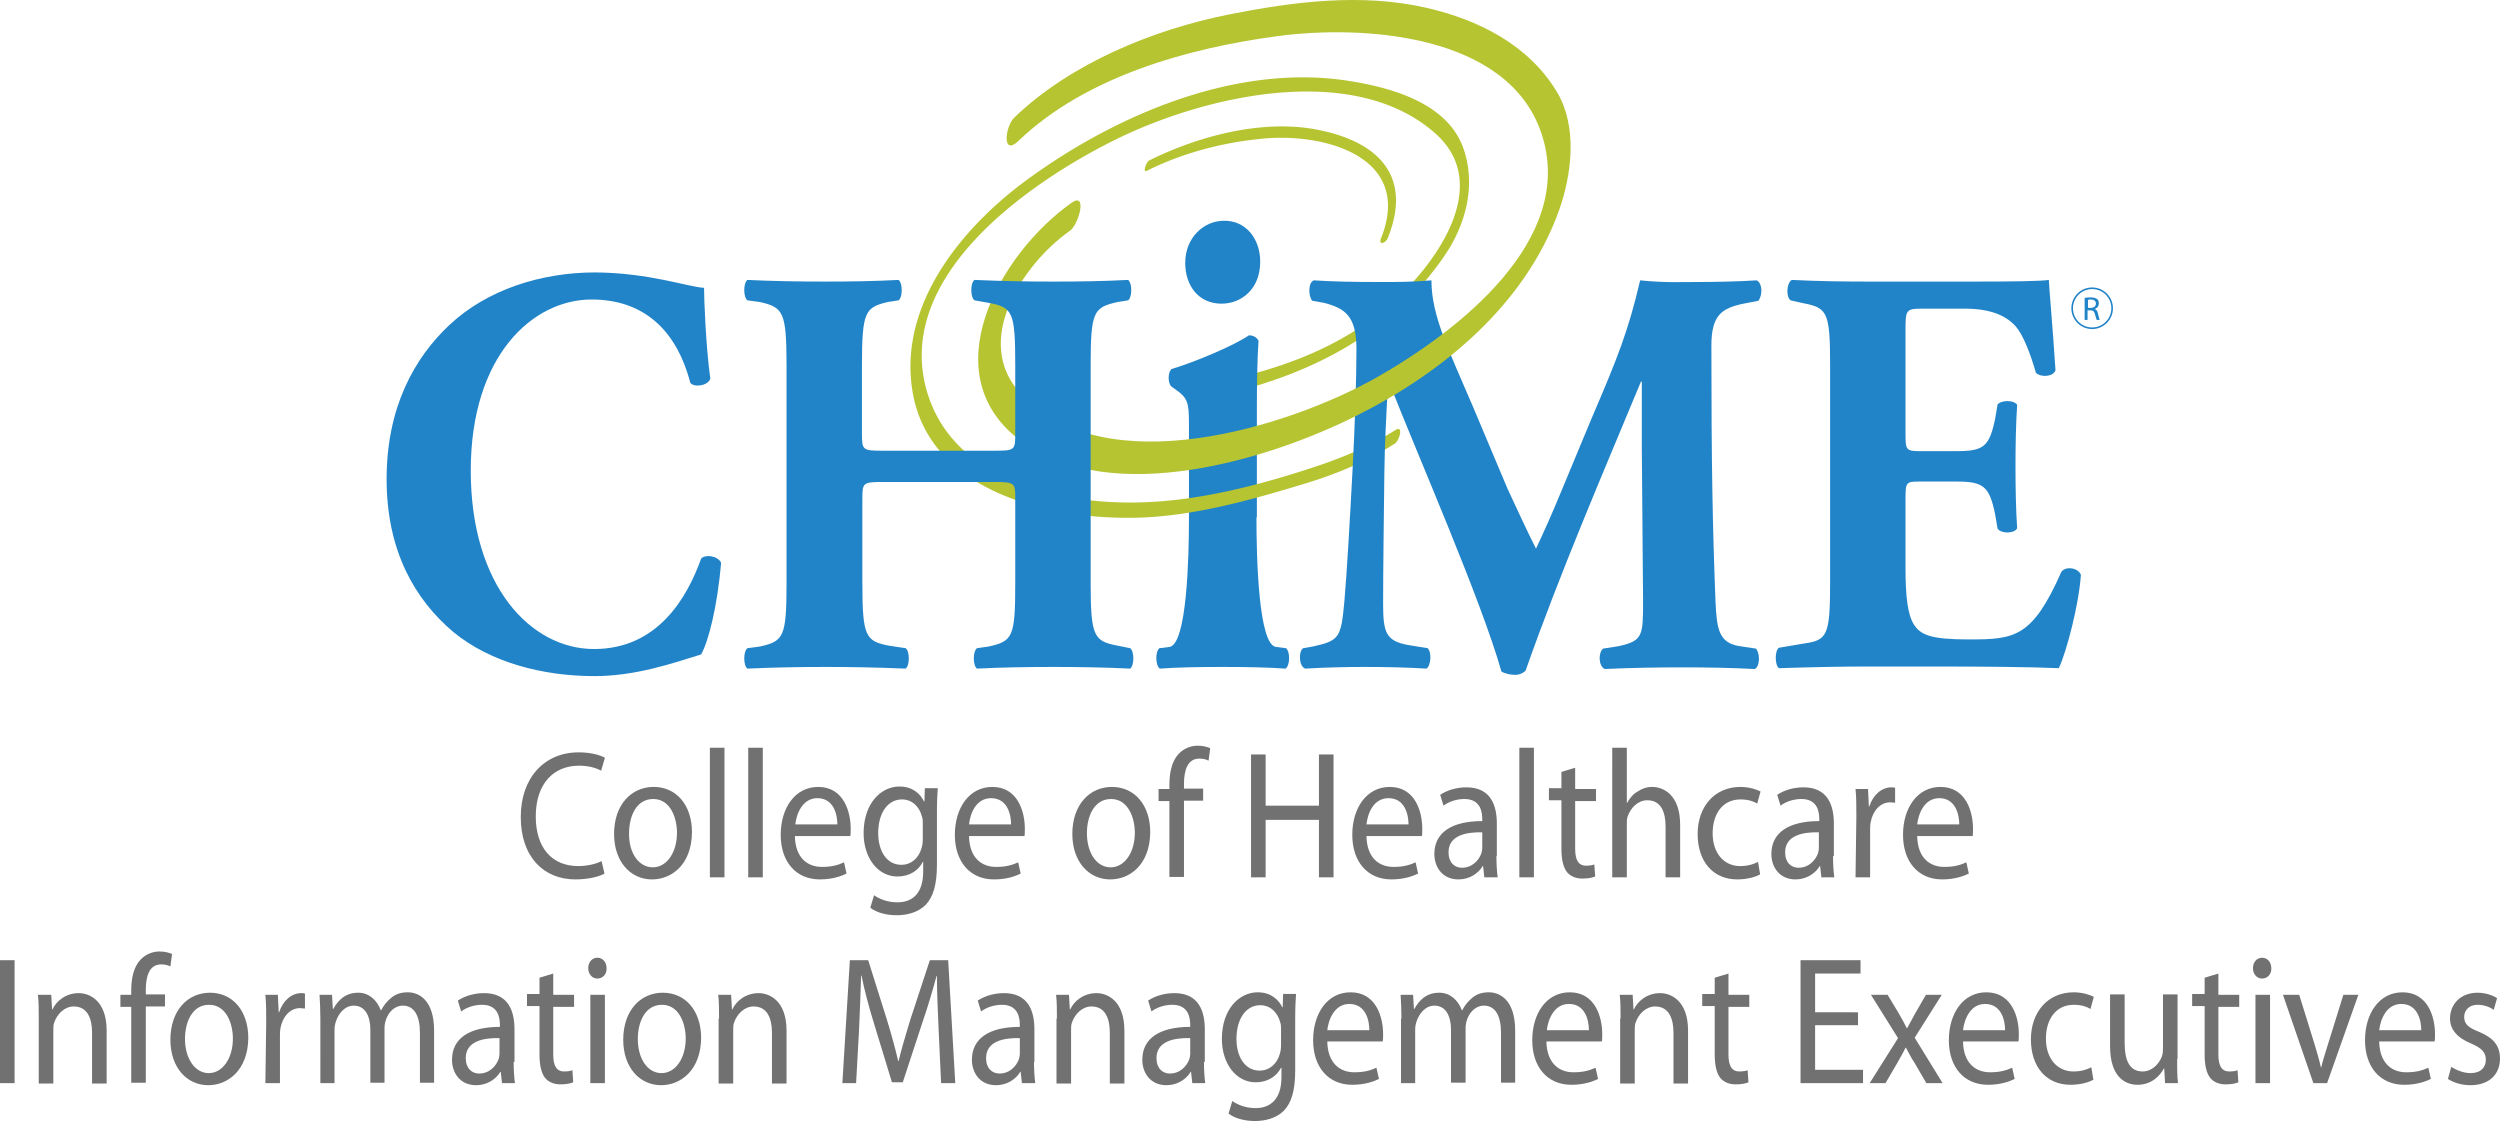 <svg width="600.1" height="269.093" viewBox="0 0 600.1 269.093" xmlns="http://www.w3.org/2000/svg"><title>College of Healthcare Information Management Executives</title><style>.st1{fill:#2284c8}.st2{fill:#b5c430}</style><path d="M326.037 78.863c-11.329 7.38-24.342 11.197-38.045 13.72v3.378c14.025-2.778 27.245-7.268 38.611-14.8-.131-.868-.317-1.636-.566-2.298z" class="st2"/><path d="M588.4 256.093c1.1.7 2.9 1.5 4.6 1.5 2.5 0 3.7-1.4 3.7-3.2 0-1.8-1-2.8-3.5-3.9-3.5-1.4-5.1-3.5-5.1-6 0-3.4 2.5-6.2 6.6-6.2 1.9 0 3.6.6 4.7 1.3l-.8 2.8c-.7-.5-2.1-1.2-3.9-1.2-2 0-3.2 1.3-3.2 2.9 0 1.8 1.1 2.6 3.6 3.6 3.3 1.4 5 3.2 5 6.4 0 3.8-2.6 6.4-7.1 6.4-2.1 0-4-.6-5.4-1.5zm-17.3-6.1c.1 5.2 3 7.4 6.5 7.4 2.5 0 4-.5 5.3-1.1l.6 2.7c-1.2.6-3.4 1.4-6.4 1.4-5.8 0-9.4-4.3-9.4-10.7 0-6.4 3.4-11.5 9-11.5 6.2 0 7.8 6.1 7.8 10 0 .8 0 1.4-.1 1.8zm10.1-2.7c0-2.4-.9-6.3-4.8-6.3-3.5 0-5 3.6-5.3 6.3zm-29.3-8.5 3.7 11.9c.6 2 1.1 3.7 1.5 5.5h.1c.4-1.8 1-3.5 1.6-5.5l3.7-11.9h3.6l-7.5 21.2h-3.3l-7.3-21.2zm-8.9-3.9c-1.3 0-2.2-1.1-2.2-2.5s.9-2.5 2.2-2.5c1.3 0 2.2 1.1 2.2 2.5.1 1.3-.8 2.5-2.2 2.5zm-1.6 3.9h3.5v21.2h-3.5zm-8.9-5.1v5.1h5v2.9h-5v11.4c0 2.6.7 4.1 2.6 4.1 1 0 1.5-.1 2-.3l.2 2.9c-.7.3-1.7.5-3.1.5-1.6 0-2.9-.6-3.7-1.6-.9-1.2-1.3-3.1-1.3-5.6v-11.6h-3v-2.9h3v-3.9zm-9.9 20.5c0 2.2 0 4.1.2 5.8h-3.1l-.2-3.5h-.1c-.9 1.7-2.9 3.9-6.3 3.9-3 0-6.6-1.9-6.6-9.3v-12.4h3.5v11.7c0 4 1.1 6.8 4.3 6.8 2.3 0 3.9-1.8 4.6-3.5.2-.5.3-1.2.3-2v-13h3.5v15.5zm-20.1 5c-.9.5-2.9 1.2-5.5 1.2-5.8 0-9.5-4.3-9.5-10.9 0-6.5 4-11.3 10.3-11.3 2 0 3.9.6 4.8 1.1l-.8 2.9c-.8-.5-2.1-1-4-1-4.4 0-6.7 3.6-6.7 8.1 0 4.9 2.8 7.9 6.6 7.9 2 0 3.3-.5 4.3-1zm-31.3-9.2c.1 5.2 3 7.4 6.5 7.4 2.5 0 4-.5 5.3-1.1l.6 2.7c-1.2.6-3.4 1.4-6.4 1.4-5.8 0-9.4-4.3-9.4-10.7 0-6.4 3.4-11.5 9-11.5 6.2 0 7.8 6.1 7.8 10 0 .8 0 1.4-.1 1.8zm10.1-2.7c0-2.4-.9-6.3-4.8-6.3-3.5 0-5 3.6-5.3 6.3zm-28.2-8.5 2.7 4.5c.7 1.2 1.3 2.3 1.9 3.5h.1c.6-1.2 1.3-2.3 1.9-3.5l2.6-4.5h3.8l-6.5 10.3 6.7 10.9h-3.9l-2.8-4.8c-.8-1.2-1.4-2.4-2.1-3.7h-.1c-.6 1.3-1.3 2.4-2 3.7l-2.8 4.8h-3.8l6.8-10.8-6.5-10.4zm-6.5-5.1h-10.9v9.3H446v3.1h-10.3v10.7h11.5v3.2h-15v-29.5h14.4zm-31.7 0v5.1h5v2.9h-5v11.4c0 2.6.7 4.1 2.6 4.1.9 0 1.5-.1 2-.3l.2 2.9c-.7.3-1.7.5-3.1.5-1.6 0-2.9-.6-3.7-1.6-.9-1.2-1.3-3.1-1.3-5.6v-11.6h-3v-2.9h3v-3.9zm-25.9 10.8c0-2.2 0-4-.2-5.7h3.1l.2 3.5h.1c.9-2 3.2-3.9 6.3-3.9 2.6 0 6.7 1.8 6.7 9v12.7h-3.5v-12.2c0-3.4-1.1-6.3-4.4-6.3-2.2 0-4 1.8-4.7 3.9-.2.5-.2 1.2-.2 1.8v12.8h-3.5v-15.6zm-17.8 5.5c.1 5.2 3 7.4 6.5 7.4 2.5 0 4-.5 5.3-1.1l.6 2.7c-1.2.6-3.4 1.4-6.4 1.4-5.8 0-9.4-4.3-9.4-10.7 0-6.4 3.4-11.5 9-11.5 6.2 0 7.8 6.1 7.8 10 0 .8 0 1.4-.1 1.8zm10.2-2.7c0-2.4-.9-6.3-4.8-6.3-3.5 0-5 3.6-5.3 6.3zm-45-2.8c0-2.2-.1-4-.2-5.7h3l.2 3.4h.1c1.1-2 2.8-3.9 6-3.9 2.6 0 4.5 1.8 5.4 4.2h.1c.6-1.2 1.4-2.1 2.2-2.8 1.1-1 2.4-1.5 4.2-1.5 2.6 0 6.3 1.8 6.3 9.2v12.5h-3.4v-12c0-4.1-1.4-6.5-4.1-6.5-2 0-3.5 1.6-4.1 3.5-.2.6-.3 1.3-.3 1.9v13.1h-3.5v-12.7c0-3.4-1.3-5.8-4-5.8-2.1 0-3.7 1.9-4.3 3.9-.2.6-.3 1.2-.3 1.9v12.8h-3.4v-15.5zm-17.8 5.5c.1 5.2 3 7.4 6.5 7.4 2.5 0 4-.5 5.3-1.1l.6 2.7c-1.2.6-3.4 1.4-6.4 1.4-5.8 0-9.4-4.3-9.4-10.7 0-6.4 3.4-11.5 9-11.5 6.2 0 7.8 6.1 7.8 10 0 .8 0 1.4-.1 1.8zm10.1-2.7c0-2.4-.9-6.3-4.8-6.3-3.5 0-5 3.6-5.3 6.3zm-17.8 9.6c0 4.9-.9 7.8-2.7 9.7-1.9 1.9-4.6 2.5-7 2.5-2.3 0-4.8-.6-6.3-1.8l.9-3c1.3.9 3.2 1.7 5.6 1.7 3.5 0 6.2-2.1 6.2-7.4v-2.3h-.1c-1 2-3.1 3.5-6.1 3.5-4.7 0-8.1-4.5-8.1-10.4 0-7.2 4.2-11.2 8.6-11.2 3.3 0 5.1 1.9 5.9 3.6h.1l.1-3.2h3.1c-.1 1.5-.2 3.2-.2 5.8zm-3.4-9.8c0-.6 0-1.2-.2-1.7-.6-2.3-2.3-4.1-4.8-4.1-3.3 0-5.7 3.1-5.7 8.1 0 4.1 1.9 7.6 5.6 7.6 2.2 0 4.1-1.5 4.8-4 .2-.6.3-1.4.3-2.1zm-18.5 7.8c0 1.8.1 3.6.3 5.1h-3.1l-.3-2.7h-.1c-1 1.7-3.1 3.2-5.8 3.2-3.9 0-5.8-3-5.8-6.1 0-5.1 4.1-7.9 11.5-7.9v-.4c0-1.8-.4-4.9-4.3-4.9-1.8 0-3.7.6-5 1.6l-.8-2.6c1.6-1.1 3.9-1.8 6.3-1.8 5.9 0 7.3 4.4 7.3 8.7v7.8zm-3.3-5.7c-3.8-.1-8.1.7-8.1 4.8 0 2.5 1.5 3.7 3.2 3.7 2.5 0 4.1-1.8 4.7-3.5.1-.4.2-.8.2-1.2zm-32-4.7c0-2.2 0-4-.2-5.7h3.1l.2 3.5h.1c.9-2 3.2-3.9 6.3-3.9 2.6 0 6.7 1.8 6.7 9v12.7h-3.5v-12.2c0-3.4-1.1-6.3-4.4-6.3-2.2 0-4 1.8-4.7 3.9-.2.5-.2 1.2-.2 1.8v12.8h-3.5v-15.6zm-5.5 10.4c0 1.8.1 3.6.3 5.1h-3.2l-.3-2.7h-.1c-1 1.7-3.1 3.2-5.8 3.2-3.9 0-5.8-3-5.8-6.1 0-5.1 4.1-7.9 11.5-7.9v-.4c0-1.8-.4-4.9-4.3-4.9-1.8 0-3.7.6-5 1.6l-.8-2.6c1.6-1.1 3.9-1.8 6.3-1.8 5.9 0 7.3 4.4 7.3 8.7v7.8zm-3.4-5.7c-3.8-.1-8.1.7-8.1 4.8 0 2.5 1.5 3.7 3.2 3.7 2.5 0 4.1-1.8 4.7-3.5.1-.4.2-.8.2-1.2zm-19.5-2.2c-.2-4.1-.4-9.1-.4-12.7h-.1c-.9 3.4-2 7.1-3.4 11.2l-4.7 14.3h-2.6l-4.3-14.1c-1.3-4.2-2.3-8-3-11.5h-.1c-.1 3.7-.3 8.6-.5 13.1l-.7 12.7h-3.3l1.8-29.5h4.4l4.5 14.3c1.1 3.6 2 6.9 2.7 9.9h.1c.7-3 1.7-6.2 2.8-9.9l4.7-14.3h4.4l1.7 29.5h-3.4zm-52.7-2.5c0-2.2 0-4-.2-5.7h3.1l.2 3.5h.1c.9-2 3.2-3.9 6.3-3.9 2.6 0 6.7 1.8 6.7 9v12.7h-3.5v-12.2c0-3.4-1.1-6.3-4.4-6.3-2.2 0-4 1.8-4.7 3.9-.2.5-.2 1.2-.2 1.8v12.8h-3.5v-15.6zm-13.9 16c-5.1 0-9.1-4.2-9.1-10.9 0-7.1 4.2-11.3 9.5-11.3 5.5 0 9.2 4.4 9.2 10.9-.1 7.8-5 11.3-9.6 11.3zm.1-2.9c3.3 0 5.8-3.5 5.8-8.3 0-3.6-1.6-8.1-5.7-8.1s-5.8 4.2-5.8 8.2c0 4.7 2.3 8.2 5.7 8.2zm-15.4-22.7c-1.3 0-2.2-1.1-2.2-2.5s.9-2.5 2.2-2.5c1.3 0 2.2 1.1 2.2 2.5.1 1.3-.8 2.5-2.2 2.5zm-1.7 3.9h3.5v21.2h-3.5zm-8.9-5.1v5.1h5v2.9h-5v11.4c0 2.6.7 4.1 2.6 4.1.9 0 1.5-.1 2-.3l.2 2.9c-.7.3-1.7.5-3.1.5-1.6 0-2.9-.6-3.7-1.6-.9-1.2-1.3-3.1-1.3-5.6v-11.6h-3v-2.9h3v-3.9zm-9.5 21.2c0 1.8.1 3.6.3 5.1h-3.1l-.3-2.7h-.1c-1 1.7-3.1 3.2-5.8 3.2-3.9 0-5.8-3-5.8-6.1 0-5.1 4.1-7.9 11.5-7.9v-.4c0-1.8-.4-4.9-4.3-4.9-1.8 0-3.7.6-5 1.6l-.8-2.6c1.6-1.1 3.9-1.8 6.3-1.8 5.9 0 7.3 4.4 7.3 8.7v7.8zm-3.4-5.7c-3.8-.1-8.1.7-8.1 4.8 0 2.5 1.5 3.7 3.2 3.7 2.5 0 4.1-1.8 4.7-3.5.1-.4.2-.8.2-1.2zm-43-4.7c0-2.2-.1-4-.2-5.7h3l.2 3.4h.1c1.1-2 2.8-3.9 6-3.9 2.6 0 4.5 1.8 5.4 4.2h.1c.6-1.2 1.4-2.1 2.2-2.8 1.1-1 2.4-1.5 4.2-1.5 2.6 0 6.3 1.8 6.3 9.2v12.5h-3.4v-12c0-4.1-1.4-6.5-4.1-6.5-2 0-3.5 1.6-4.1 3.5-.2.6-.3 1.3-.3 1.9v13.1h-3.4v-12.7c0-3.4-1.3-5.8-4-5.8-2.1 0-3.7 1.9-4.3 3.9-.2.6-.3 1.2-.3 1.9v12.8h-3.4zm-13 .9c0-2.5 0-4.6-.2-6.6h3l.2 4.2h.1c.9-2.8 3-4.6 5.3-4.6.4 0 .6 0 .9.1v3.6c-.4 0-.8-.1-1.2-.1-2.4 0-4.2 2.1-4.7 4.9-.1.6-.1 1.2-.1 1.8v11.3h-3.5zm-13.9 15.1c-5.1 0-9.1-4.2-9.1-10.9 0-7.1 4.2-11.3 9.5-11.3 5.5 0 9.2 4.4 9.2 10.9-.1 7.8-5 11.3-9.6 11.3zm.1-2.9c3.3 0 5.8-3.5 5.8-8.3 0-3.6-1.6-8.1-5.7-8.1s-5.8 4.2-5.8 8.2c0 4.7 2.4 8.2 5.7 8.2zm-18.6 2.4v-18.3h-2.6v-2.9h2.6v-1c0-3 .6-5.7 2.2-7.4 1.3-1.4 3-2 4.6-2 1.3 0 2.3.3 3 .6l-.4 3c-.6-.3-1.2-.5-2.2-.5-2.9 0-3.7 2.9-3.7 6.1v1.1h4.6v2.9H35v18.3h-3.5zm-22.2-15.5c0-2.2 0-4-.2-5.7h3.2l.2 3.5h.1c.9-2 3.2-3.9 6.3-3.9 2.6 0 6.7 1.8 6.7 9v12.7h-3.5v-12.2c0-3.4-1.1-6.3-4.4-6.3-2.2 0-4 1.8-4.7 3.9-.2.5-.2 1.2-.2 1.8v12.8H9.3zm-9.3-14h3.5v29.5H0Zm460.2-29.8c.1 5.2 3 7.4 6.5 7.4 2.5 0 4-.5 5.3-1.1l.6 2.7c-1.2.6-3.4 1.4-6.4 1.4-5.8 0-9.4-4.3-9.4-10.7 0-6.4 3.4-11.5 9-11.5 6.2 0 7.8 6.1 7.8 10 0 .8 0 1.4-.1 1.8zm10.1-2.8c0-2.4-.9-6.3-4.8-6.3-3.5 0-5 3.6-5.3 6.3zm-24.7-1.9c0-2.5 0-4.6-.2-6.6h3l.2 4.2h.1c.9-2.8 3-4.6 5.3-4.6.4 0 .6 0 .9.1v3.6c-.4 0-.7-.1-1.2-.1-2.4 0-4.2 2.1-4.7 4.9-.1.6-.1 1.2-.1 1.8v11.3h-3.5zm-5.6 9.5c0 1.8.1 3.6.3 5.1h-3.1l-.3-2.7h-.1c-1 1.7-3.1 3.2-5.8 3.2-3.9 0-5.8-3-5.8-6.1 0-5.1 4.1-7.9 11.5-7.9v-.4c0-1.8-.4-4.9-4.3-4.9-1.8 0-3.7.6-5 1.6l-.8-2.6c1.6-1.1 3.9-1.8 6.3-1.8 5.9 0 7.3 4.4 7.3 8.7v7.8zm-3.4-5.7c-3.8-.1-8.1.7-8.1 4.8 0 2.5 1.5 3.7 3.2 3.7 2.5 0 4.1-1.8 4.7-3.5.1-.4.2-.8.2-1.2zm-14.1 10.1c-.9.5-2.9 1.2-5.5 1.2-5.8 0-9.5-4.3-9.5-10.9 0-6.5 4-11.3 10.3-11.3 2 0 3.9.6 4.8 1.1l-.8 2.9c-.8-.5-2.1-1-4-1-4.4 0-6.7 3.6-6.7 8.1 0 4.9 2.8 7.9 6.6 7.9 2 0 3.3-.5 4.3-1zm-35.5-30.4h3.5v13.2h.1c.6-1.1 1.4-2.1 2.5-2.7 1-.7 2.2-1.1 3.5-1.1 2.6 0 6.7 1.8 6.7 9.1v12.6h-3.5v-12.2c0-3.5-1.1-6.3-4.4-6.3-2.2 0-4 1.8-4.7 3.9-.2.5-.2 1.1-.2 1.8v12.8H387Zm-8.9 4.8v5.1h5v2.9h-5v11.4c0 2.6.7 4.1 2.6 4.1.9 0 1.5-.1 2-.3l.2 2.9c-.7.3-1.7.5-3.1.5-1.6 0-2.9-.6-3.7-1.6-.9-1.2-1.3-3.1-1.3-5.6v-11.6h-3v-2.9h3v-3.9zm-13.4-4.8h3.5v31.1h-3.5zm-5.5 26c0 1.8.1 3.6.3 5.1h-3.2l-.3-2.7h-.1c-1 1.7-3.1 3.2-5.8 3.2-3.9 0-5.8-3-5.8-6.1 0-5.1 4.1-7.9 11.5-7.9v-.4c0-1.8-.4-4.9-4.3-4.9-1.8 0-3.7.6-5 1.6l-.8-2.6c1.6-1.1 3.9-1.8 6.3-1.8 5.9 0 7.3 4.4 7.3 8.7v7.8zm-3.4-5.7c-3.8-.1-8.1.7-8.1 4.8 0 2.5 1.5 3.7 3.2 3.7 2.5 0 4.1-1.8 4.7-3.5.1-.4.2-.8.2-1.2zm-27.8.9c.1 5.2 3 7.4 6.5 7.4 2.5 0 4-.5 5.3-1.1l.6 2.7c-1.2.6-3.4 1.4-6.4 1.4-5.8 0-9.4-4.3-9.4-10.7 0-6.4 3.4-11.5 9-11.5 6.2 0 7.8 6.1 7.8 10 0 .8 0 1.4-.1 1.8zm10.1-2.8c0-2.4-.9-6.3-4.8-6.3-3.6 0-5 3.6-5.3 6.3zm-34.3-1.1v13.8h-3.5v-29.5h3.5v12.3h12.8v-12.3h3.5v29.5h-3.5v-13.8zm-23.1 13.8v-18.3h-2.6v-2.9h2.6v-1c0-3 .6-5.7 2.2-7.4 1.3-1.4 3-2 4.6-2 1.3 0 2.3.3 3 .6l-.4 3c-.6-.3-1.2-.5-2.2-.5-2.9 0-3.7 2.9-3.7 6.1v1.1h4.6v2.9h-4.6v18.3h-3.5zm-14.2.5c-5.1 0-9.1-4.2-9.1-10.9 0-7.1 4.2-11.3 9.5-11.3 5.5 0 9.2 4.4 9.2 10.9-.1 7.9-5 11.3-9.6 11.3zm.1-2.9c3.3 0 5.8-3.5 5.8-8.3 0-3.6-1.6-8.1-5.7-8.1s-5.8 4.2-5.8 8.2c0 4.7 2.3 8.2 5.7 8.2zm-34-7.5c.1 5.2 3 7.4 6.5 7.4 2.5 0 4-.5 5.3-1.1l.6 2.7c-1.2.6-3.3 1.4-6.4 1.4-5.8 0-9.4-4.3-9.4-10.7 0-6.4 3.4-11.5 9-11.5 6.2 0 7.8 6.1 7.8 10 0 .8 0 1.4-.1 1.8zm10.1-2.8c0-2.4-.9-6.3-4.8-6.3-3.6 0-5 3.6-5.3 6.3zm-17.8 9.6c0 4.9-.9 7.8-2.7 9.7-1.9 1.9-4.6 2.5-7 2.5-2.3 0-4.8-.6-6.3-1.8l.9-3c1.3.9 3.2 1.7 5.6 1.7 3.6 0 6.2-2.1 6.2-7.4v-2.3h-.1c-1 2-3.1 3.5-6.1 3.5-4.7 0-8.1-4.5-8.1-10.4 0-7.2 4.2-11.2 8.6-11.2 3.3 0 5.1 1.9 5.9 3.6h.1l.1-3.2h3.1c-.1 1.5-.2 3.2-.2 5.8zm-3.4-9.8c0-.6 0-1.2-.2-1.7-.6-2.3-2.3-4.1-4.8-4.1-3.3 0-5.7 3.1-5.7 8.1 0 4.1 1.9 7.6 5.6 7.6 2.2 0 4.1-1.5 4.8-4 .2-.6.3-1.4.3-2.1zm-30.7 3c.1 5.2 3 7.4 6.5 7.4 2.5 0 4-.5 5.3-1.1l.6 2.7c-1.2.6-3.4 1.4-6.4 1.4-5.8 0-9.4-4.3-9.4-10.7 0-6.4 3.4-11.5 9-11.5 6.2 0 7.8 6.1 7.8 10 0 .8 0 1.4-.1 1.8zm10.2-2.8c0-2.4-.9-6.3-4.8-6.3-3.5 0-5 3.6-5.3 6.3zm-21.4-18.4h3.5v31.1h-3.5zm-9.2 0h3.5v31.1h-3.5zm-13.9 31.6c-5.1 0-9.1-4.2-9.1-10.9 0-7.1 4.2-11.3 9.5-11.3 5.5 0 9.2 4.4 9.2 10.9-.1 7.9-5 11.3-9.6 11.3zm.2-2.9c3.3 0 5.8-3.5 5.8-8.3 0-3.6-1.6-8.1-5.7-8.1s-5.8 4.2-5.8 8.2c-.1 4.7 2.3 8.2 5.7 8.2zm-11.6 1.5c-1.2.7-3.8 1.4-7 1.4-7.5 0-13.1-5.3-13.1-15 0-9.3 5.6-15.5 13.9-15.5 3.3 0 5.4.8 6.3 1.3l-.9 3.1c-1.3-.7-3.1-1.2-5.3-1.2-6.2 0-10.4 4.4-10.4 12.2 0 7.3 3.7 11.9 10.2 11.9 2.1 0 4.3-.5 5.6-1.2z" style="fill:#727171"/><path class="st1" d="M301.6 124.193c0 9.8.5 30.6 4.7 31.1l2.4.3c1 .8 1 4.1-.1 4.9-4.4-.3-9.3-.4-15.1-.4-5.7 0-11 .1-15.1.4-1.1-.8-1.1-4.1-.1-4.9l2.4-.3c4.2-.6 4.7-21.3 4.7-31.1v-21.1c0-5.6 0-7.1-2.4-9l-1.8-1.3c-.9-.8-.9-3.4 0-4.2 5.9-1.8 14.9-5.6 18.6-8.1 1 0 1.8.4 2.3 1.3-.3 4.2-.4 10.4-.4 16.7v25.7z"/><circle cx="502.2" cy="73.993" r="4.8" style="fill:none;stroke:#2284c8;stroke-width:.388"/><path class="st2" d="M313.437 18.57c-23.842-.228-48.288 10.961-66.838 24.524-15.6 11.4-30.9 29.9-27.6 50.6 3.7 23.8 31.7 30.7 52 30.6 14.2 0 28.7-4.1 42.2-8.2 7.6-2.3 14.8-5.302 21.6-9.602 1.1-.7 2.2-4.499.2-3.299-5.6 3.6-11.4 6.1-17.7 8.3-13 4.4-27.4 8.3-41.1 9-20.2 1.1-47.5-4.4-53.8-26.9-7.6-27.3 24.3-49.5 44.6-59.7 21.2-10.7 57.6-19.5 77.5-1.9 12.738 11.244 2.304 27.83-6.667 37.156.94-.019 1.906-.047 2.875-.09a73.651 73.651 0 0 0 5.892-7.465c5.2-7.5 7.8-17 4.7-25.9-3.8-11-17.4-14.701-27.7-16.301a70.19 70.19 0 0 0-10.162-.823zM333.1 57.193c6-14.8-2.1-23.1-16.6-26-13.2-2.7-28.7 1.4-40.6 7.3-.8.4-1.7 3.1-.6 2.5 8.6-4.3 18.2-6.8 27.7-7.7 15.2-1.5 36.3 4.5 28.5 23.9-.7 1.8 1.1 1.2 1.6 0"/><path class="st1" d="M315 72.193c-1-1.1-1-4.5.4-4.9 4.3.3 9.7.4 15.9.4 4.2 0 7.8 0 12.3-.4 0 8.7 4.4 17.2 10 30.4l8.3 19.7c1.3 2.8 5 10.8 6.8 14.3 1.6-3.4 3.6-7.7 7-16l6.4-15.4c6.2-14.4 8.8-21 11.6-33 5.8.6 9.7.4 13.5.4 4.2 0 9.9-.1 14.5-.4 1.4.8 1.4 3.5.4 4.9l-3.6.7c-5.2 1.1-7.7 2.7-7.7 10.1 0 28.8.3 43.9 1 61.6.3 6.4.8 9.7 5.7 10.5l4 .6c1 1.1 1 4.3-.3 4.9-5.8-.3-11.2-.4-17.4-.4-5.7 0-12.6.1-18.6.4-1.5-.7-1.6-3.9-.4-4.9l3.8-.6c5.8-1.3 5.8-2.5 5.8-11.1l-.3-36.4v-16h-.2c-9.3 22.4-19.4 45.8-27.7 69.4-.6.6-1.5 1-2.5 1-1.1 0-2.5-.3-3.3-.8-4.9-17.3-19.9-51.4-27-69.5h-.2c-.5 9.1-.8 14.6-.9 21.8-.1 9.1-.3 23.1-.3 31.5 0 7 .8 8.8 5.8 9.8l4.9.8c1 1 .8 4.2-.3 4.9-4.7-.3-10.1-.4-14.9-.4-4 0-9.2.1-14.2.4-1.6-.6-1.6-4.2-.5-4.9l2.3-.4c6.4-1.4 6.8-2.1 7.6-10.8.6-6.9 1.3-19 2-32.3.5-9.4.9-20.7.9-28.3 0-8-2.8-9.8-7.8-11.1z"/><path d="M257.2 48.693c-17.4 12.3-33.8 41.5-11.8 57.4 21.8 15.7 59.3 4.2 80.2-6.3 20.8-10.4 40.5-26.7 48.6-49.2 3.1-8.7 4.5-20.1-.4-28.4-6.8-11.4-18.8-17.4-31.3-20.3-15.7-3.6-32-1.5-47.6 1.6-18 3.6-37.9 11.7-51.4 24.7-2.3 2.2-3 9.5 1 5.6 16.1-15.4 40.5-22.2 62-25.1 20.7-2.8 55.5-.6 63.5 23.3 8.6 25.6-20.3 47.7-39.7 58.7-21.2 11.9-65 25.5-85.2 3.9-11.9-12.6.4-31.2 11.6-39.1 2.3-1.5 4.4-9.6.5-6.8" class="st2"/><path class="st1" d="M212.3 115.693c-5.2 0-5.3.1-5.3 4.1v20.1c0 13 .8 14 6.4 15.1l4 .6c1 .8 1 4.1 0 4.9-7.2-.3-13.5-.4-19.2-.4-6 0-12.3.1-18.8.4-1-.8-1-4.1 0-4.9l3-.4c5.7-1.3 6.4-2.2 6.4-15.3v-52.1c0-13-.8-14-6.4-15.3l-3-.4c-1-.8-1-4.1 0-4.9 6.2.3 12.7.4 18.8.4 5.7 0 12-.1 17.5-.4 1 .8 1 4.1 0 4.9l-2.6.4c-5.4 1.3-6.2 2.2-6.2 15.3v16.2c0 4.1.1 4.2 5.3 4.2h26.2c5.3 0 5.3-.1 5.3-4.2v-16.2c0-13-.6-14-6.4-15.1l-3.4-.6c-1-.8-1-4.1 0-4.9 6.9.3 13.1.4 19.1.4 6.2 0 12-.1 17.8-.4 1 .8 1 4.1 0 4.9l-2.5.4c-5.8 1.3-6.5 2.2-6.5 15.3v52.1c0 13 .8 14 6.5 15.1l3 .6c1 .8 1 4.1 0 4.9-6.3-.3-12.5-.4-18.3-.4-6.3 0-12.5.1-18.5.4-1-.8-1-4.1 0-4.9l2.8-.4c5.8-1.3 6.4-2.2 6.4-15.3v-20.1c0-3.9 0-4.1-5.3-4.1zm288.2-44.2c.4-.1.9-.1 1.3-.1.7 0 1.2.1 1.6.4.3.2.4.6.4 1 0 .7-.4 1.2-1 1.4.4.1.7.5.8 1.1.2.8.3 1.3.4 1.5h-.7c-.1-.2-.2-.6-.4-1.3-.2-.7-.4-1-1.1-1h-.7v2.3h-.7v-5.3zm.7 2.4h.7c.7 0 1.2-.4 1.2-1 0-.7-.5-1-1.2-1-.3 0-.6 0-.7.1zm-332.2-4.8c0 2.5.4 13.7 1.5 21.8-.5 1.7-3.9 2.2-4.8 1-3.4-13-11.5-20-23.7-20-14 0-29 13.3-29 41.1s14.5 42.8 29.6 42.8c15.2 0 22.3-12.2 25.7-21.7 1-1.1 4-.7 4.8 1-.9 10.4-3 18.8-4.8 22-6.8 2.1-15.7 5.2-25.6 5.2-12.3 0-24.9-3.2-33.9-10.6-9.1-7.7-16-19.3-16-36.7 0-17.1 6.6-29.1 15.2-37.1 8.9-8.3 21.8-12.5 34.9-12.5 13 .1 22.3 3.5 26.1 3.7m288.4 35c0 3.9.1 4.2 3.5 4.2h8.7c6.5 0 7.9-1 9.3-7.7l.6-3.5c.9-1.1 4-1.1 4.7.1-.3 4.5-.4 9.5-.4 14.8 0 5.3.1 10.4.4 14.8-.6 1.3-3.8 1.4-4.7.1l-.6-3.5c-1.4-6.7-2.8-7.8-9.3-7.8h-8.7c-3.4 0-3.5.1-3.5 4.3v16.7c0 6.4.5 10.9 2 13.3 1.6 2.5 4 3.6 13.2 3.6 11 0 15.2-.4 22.2-16.2 1-1.5 4.1-1 4.7.7-.5 7.3-3.5 18.6-5.3 22.4-6.7-.3-18.8-.4-29.1-.4h-16.4c-6.1 0-12.2.1-21.7.4-1-.8-1-4.2 0-4.9l5.9-1c5.7-.8 6.4-1.8 6.4-14.7v-52.2c0-12.7-.7-13.7-6.4-14.8l-3.1-.7c-1.1-.8-1-4.1.3-4.9 5.9.3 12.1.4 18.1.4h26.7c8.1 0 15.2-.1 16.9-.4.1 2.2 1 12.3 1.6 21.7-.5 1.5-3.4 1.8-4.7.6-1.4-4.9-3.1-9.1-4.8-11.1-2.4-2.7-6.2-4.3-12.3-4.3h-10.1c-4.1 0-4.1.3-4.1 5.5zm-154.9-41.3c0 6.7-4.6 10.1-9.3 10.1-5.4 0-8.7-4.2-8.7-9.8 0-6 4.4-10.1 9.3-10.1 5.2-.1 8.7 4.3 8.7 9.8"/></svg>